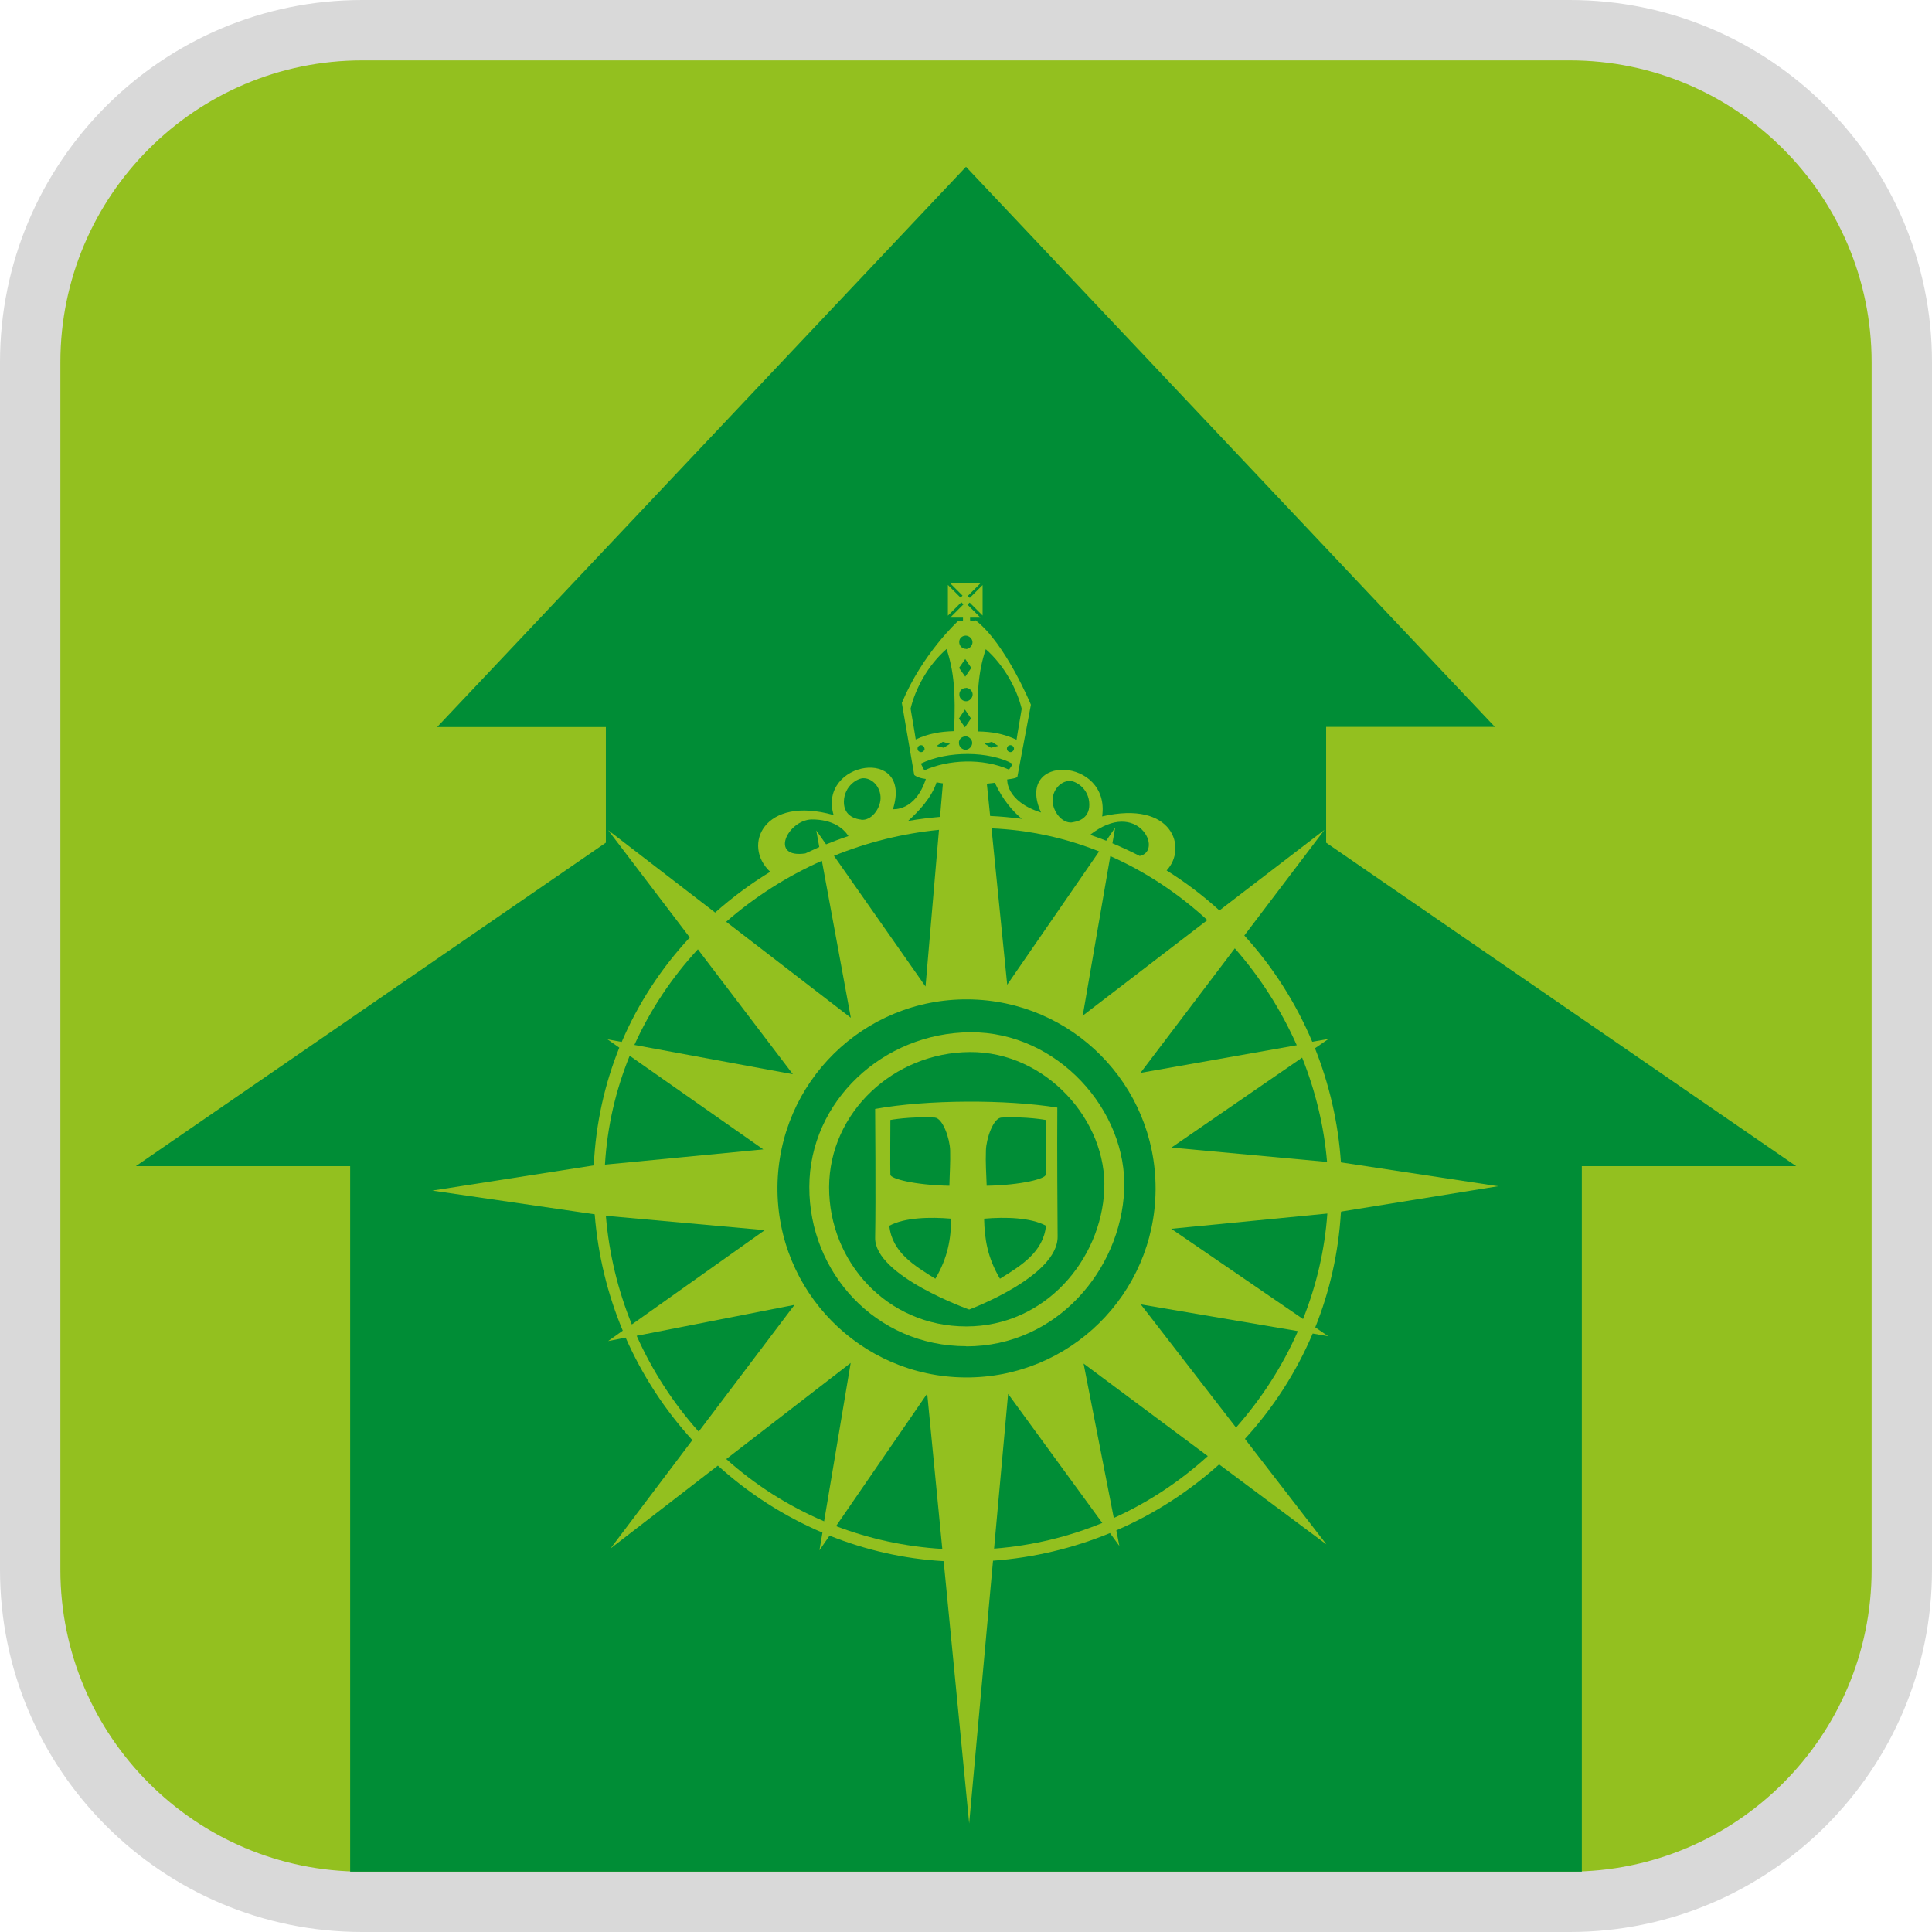 <?xml version="1.0" encoding="UTF-8"?><svg xmlns="http://www.w3.org/2000/svg" viewBox="0 0 128 128"><defs><style>.cls-1{fill:#008d36;}.cls-2{fill:#d9d9d9;}.cls-3{fill:#93c01f;}</style></defs><g id="cuadrobase"><g><rect class="cls-3" x="2" y="2" width="124" height="124" rx="22" ry="22"/><path class="cls-2" d="M104,4c11.03,0,20,8.97,20,20V104c0,11.03-8.97,20-20,20H24c-11.03,0-20-8.97-20-20V24C4,12.97,12.97,4,24,4H104m0-4H24C10.75,0,0,10.75,0,24V104c0,13.25,10.75,24,24,24H104c13.25,0,24-10.75,24-24V24c0-13.25-10.75-24-24-24h0Z"/></g></g><g id="figura"><g><polygon class="cls-1" points="64.33 47.6 63.93 47.01 63.53 47.61 63.93 48.19 64.33 47.6"/><path class="cls-1" d="M64,45.58c-.23,0-.45,.17-.44,.44,0,.27,.23,.44,.45,.44s.43-.22,.43-.45c0-.23-.21-.43-.44-.44Z"/><path class="cls-1" d="M62.71,43c-1.23,1.07-2.07,2.63-2.38,3.95,.25,1.43,.34,2.04,.34,2.04,.89-.41,1.64-.52,2.54-.55,.11-2.52,0-3.95-.5-5.45Z"/><path class="cls-1" d="M57.05,54.31c.68,.08,1.27-.73,1.29-1.41,.02-.71-.5-1.32-1.11-1.34-.41-.02-1.29,.5-1.32,1.54-.02,1.04,.91,1.18,1.14,1.2Z"/><path class="cls-1" d="M63.97,48.79c-.23,0-.45,.17-.44,.44s.23,.44,.45,.44c.22,0,.43-.22,.43-.45,0-.23-.21-.43-.44-.44Z"/><path class="cls-1" d="M61.32,65.35l.89-10.37c-2.43,.24-4.77,.83-6.96,1.72l6.07,8.66Z"/><path class="cls-1" d="M62.47,51.9c-.14-.02-.29-.04-.42-.07-.33,1.04-1.24,1.98-1.89,2.56,.7-.12,1.41-.21,2.12-.27l.19-2.22Z"/><path class="cls-1" d="M66.84,51c.15-.2,.16-.21,.24-.4-1.55-.84-4.28-.88-6.07-.01l.23,.45c1.56-.72,3.88-.83,5.61-.05Z"/><polygon class="cls-1" points="62.52 49.54 62.94 49.28 62.46 49.15 62.05 49.42 62.52 49.54"/><path class="cls-1" d="M61.25,49.6c0-.12-.11-.23-.23-.23-.12,0-.23,.09-.23,.23,0,.14,.12,.23,.24,.23,.11,0,.23-.11,.23-.23Z"/><polygon class="cls-1" points="64.35 44.25 63.95 43.66 63.54 44.25 63.95 44.83 64.35 44.25"/><path class="cls-1" d="M71.03,54.48c.23-.03,1.16-.16,1.14-1.2-.02-1.04-.91-1.56-1.32-1.54-.61,.02-1.14,.63-1.11,1.34,.02,.68,.61,1.48,1.29,1.41Z"/><path class="cls-1" d="M64,43c.22,0,.43-.22,.43-.45,0-.23-.21-.43-.44-.44-.23,0-.45,.17-.44,.44s.23,.44,.45,.44Z"/><path class="cls-1" d="M71.72,67.3l8.27-6.34c-1.89-1.74-4.06-3.19-6.43-4.24l-1.83,10.59Z"/><path class="cls-1" d="M85.91,69.24c-1.03-2.32-2.42-4.5-4.1-6.41l-6.25,8.25,10.35-1.83Z"/><path class="cls-1" d="M87.92,76.97c-.2-2.37-.77-4.7-1.65-6.9l-8.66,5.96,10.31,.95Z"/><path class="cls-1" d="M73.88,54.86l-.18,1.01c.62,.26,1.22,.54,1.81,.84,1.6-.34-.14-3.87-3.29-1.4,.36,.12,.71,.25,1.07,.39l.58-.85Z"/><path class="cls-1" d="M67.35,49s.09-.61,.34-2.04c-.32-1.32-1.16-2.88-2.38-3.95-.5,1.5-.61,2.93-.5,5.45,.91,.02,1.66,.14,2.54,.55Z"/><polygon class="cls-1" points="65.65 49.54 66.13 49.42 65.71 49.15 65.23 49.27 65.65 49.54"/><path class="cls-1" d="M66.94,49.37c-.12,0-.23,.09-.23,.23,0,.14,.12,.23,.24,.23,.11,0,.23-.11,.23-.23,0-.12-.11-.23-.23-.23Z"/><path class="cls-1" d="M65.38,51.92l.22,2.14c.71,.03,1.41,.1,2.1,.19-.58-.48-1.26-1.24-1.79-2.39,0,0-.2,.03-.52,.06Z"/><path class="cls-1" d="M66.73,65.24l6.09-8.83c-2.22-.89-4.62-1.42-7.13-1.53l1.04,10.36Z"/><path class="cls-1" d="M58.92,81.21c.18,1.75,1.63,2.63,3.05,3.51,.83-1.41,1.03-2.63,1.05-3.98-1.41-.12-3.09-.08-4.1,.47Z"/><path class="cls-1" d="M76.56,78.84v-.11c0-6.87-5.54-12.46-12.42-12.52-6.92-.06-12.57,5.5-12.63,12.42-.06,6.92,5.5,12.57,12.42,12.63,6.92,.06,12.57-5.5,12.63-12.42Zm-12.54,10.35c-6.01,0-10.42-4.9-10.4-10.56,.01-5.67,4.89-10.21,10.67-10.24,5.78-.04,10.42,5.2,10.19,10.46-.23,5.25-4.45,10.35-10.46,10.35Z"/><path class="cls-1" d="M64.26,69.7c-5.05,.03-9.31,4-9.33,8.95-.01,4.95,3.84,9.23,9.09,9.23,5.25,0,8.93-4.45,9.14-9.04s-3.86-9.17-8.9-9.14Zm-.05,17.06s-6.28-2.23-6.23-4.76c.05-2.53,0-8.53,0-8.53,3.44-.63,8.72-.63,12.07-.09-.02,2.86,.01,7.15,.02,8.55,.02,2.65-5.86,4.83-5.86,4.83Z"/><path class="cls-1" d="M65.86,102.6c2.55-.2,4.95-.79,7.17-1.7l-6.24-8.55-.93,10.25Z"/><path class="cls-1" d="M65.2,80.74c.03,1.35,.22,2.57,1.05,3.98,1.42-.88,2.87-1.77,3.05-3.51-1.01-.55-2.69-.59-4.1-.47Z"/><path class="cls-1" d="M87.86,55.82v-7.66h11.18L64,11.05,28.96,48.17h11.18v7.66l-31.14,21.43h14.2v46.74H104.8v-46.74h14.2l-31.14-21.43Zm.98,24.49c-.16,2.7-.75,5.26-1.7,7.63l.86,.59-1.03-.18c-1.1,2.59-2.63,4.95-4.49,6.98l5.4,6.99-7.11-5.3c-2.01,1.81-4.31,3.29-6.81,4.37l.2,1.03-.62-.85c-2.43,1-5.04,1.63-7.75,1.83l-1.58,17.41-1.69-17.38c-2.64-.15-5.18-.74-7.56-1.69l-.67,.97,.2-1.17c-2.54-1.08-4.89-2.59-6.93-4.44l-7.11,5.49,5.42-7.18c-1.81-1.98-3.31-4.27-4.42-6.79l-1.16,.23,.97-.69c-1-2.39-1.64-4.98-1.86-7.71l-10.76-1.57,10.7-1.67c.13-2.77,.72-5.39,1.69-7.8l-.78-.55,.94,.17c1.1-2.58,2.64-4.91,4.51-6.92l-5.41-7.11,7.09,5.46c1.13-1,2.35-1.91,3.65-2.7-1.88-1.74-.44-5.08,4.2-3.76-1.07-3.57,5.27-4.61,3.93-.39,0,0,1.48,.16,2.18-2-.59-.07-.77-.27-.77-.27,0,0-.27-1.59-.82-4.77,1.36-3.27,3.72-5.42,3.72-5.42h.33s0-.23,0-.23h-.85l.88-.88-.14-.14-.89,.89v-2.04l.84,.84,.13-.13-.83-.83h2.03l-.85,.85,.13,.13,.85-.85v2.02l-.86-.86-.14,.14,.86,.86h-.69v.18s.08,.06,.37,0c1.99,1.54,3.66,5.59,3.66,5.59l-.9,4.79s-.05,.09-.67,.16c0,0-.11,1.45,2.24,2.19-1.79-3.95,4.62-3.67,4.05,.26,4.7-1.09,5.66,2.11,4.27,3.58,1.25,.78,2.42,1.67,3.5,2.65l6.96-5.34-5.31,7c1.87,2.05,3.4,4.43,4.5,7.04l1.08-.19-.9,.62c.94,2.36,1.54,4.9,1.72,7.56l10.42,1.58-10.4,1.68Z"/><path class="cls-1" d="M86.33,87.39c.89-2.23,1.44-4.59,1.61-6.99l-10.34,1.01,8.73,5.98Z"/><path class="cls-1" d="M69.28,77.83c.02-.26,0-3.63,0-3.63,0,0-1.27-.24-2.93-.16-.55,.03-1.01,1.41-1.03,2.18-.03,.89,.02,1.43,.05,2.34,2.37-.05,3.89-.47,3.91-.73Z"/><path class="cls-1" d="M81.89,94.58c1.69-1.91,3.08-4.07,4.1-6.39l-10.41-1.77,6.31,8.16Z"/><path class="cls-1" d="M73.79,100.57c2.31-1.04,4.4-2.44,6.23-4.1l-8.23-6.13,2,10.22Z"/><path class="cls-1" d="M55.39,101.11c2.19,.83,4.55,1.36,7.04,1.51l-1-10.29-6.04,8.78Z"/><path class="cls-1" d="M41.72,69.94c-.92,2.26-1.49,4.68-1.64,7.22l10.49-1.01-8.86-6.21Z"/><path class="cls-1" d="M40.14,80.55c.21,2.51,.8,4.94,1.72,7.2l8.81-6.25-10.53-.95Z"/><path class="cls-1" d="M62.9,78.56c.02-.91,.07-1.45,.05-2.34-.02-.77-.48-2.15-1.03-2.18-1.66-.08-2.93,.16-2.93,.16,0,0-.02,3.37,0,3.63s1.55,.68,3.91,.73Z"/><path class="cls-1" d="M42.18,88.5c1.04,2.33,2.43,4.47,4.11,6.35l6.35-8.4-10.46,2.05Z"/><path class="cls-1" d="M54.45,57.03c-2.32,1.03-4.46,2.4-6.34,4.04l8.26,6.36-1.92-10.41Z"/><path class="cls-1" d="M46.24,62.89c-1.73,1.87-3.16,4.01-4.21,6.34l10.5,1.94-6.29-8.27Z"/><path class="cls-1" d="M53.36,56.54c.3-.14,.61-.28,.92-.42l-.2-1.1,.65,.92c.49-.2,.98-.38,1.48-.55-.29-.45-.97-1.11-2.46-1.1-1.58,.07-2.8,2.61-.38,2.25Z"/><path class="cls-1" d="M48.12,96.67c1.9,1.7,4.08,3.1,6.48,4.12l1.76-10.49-8.25,6.37Z"/></g></g></svg>